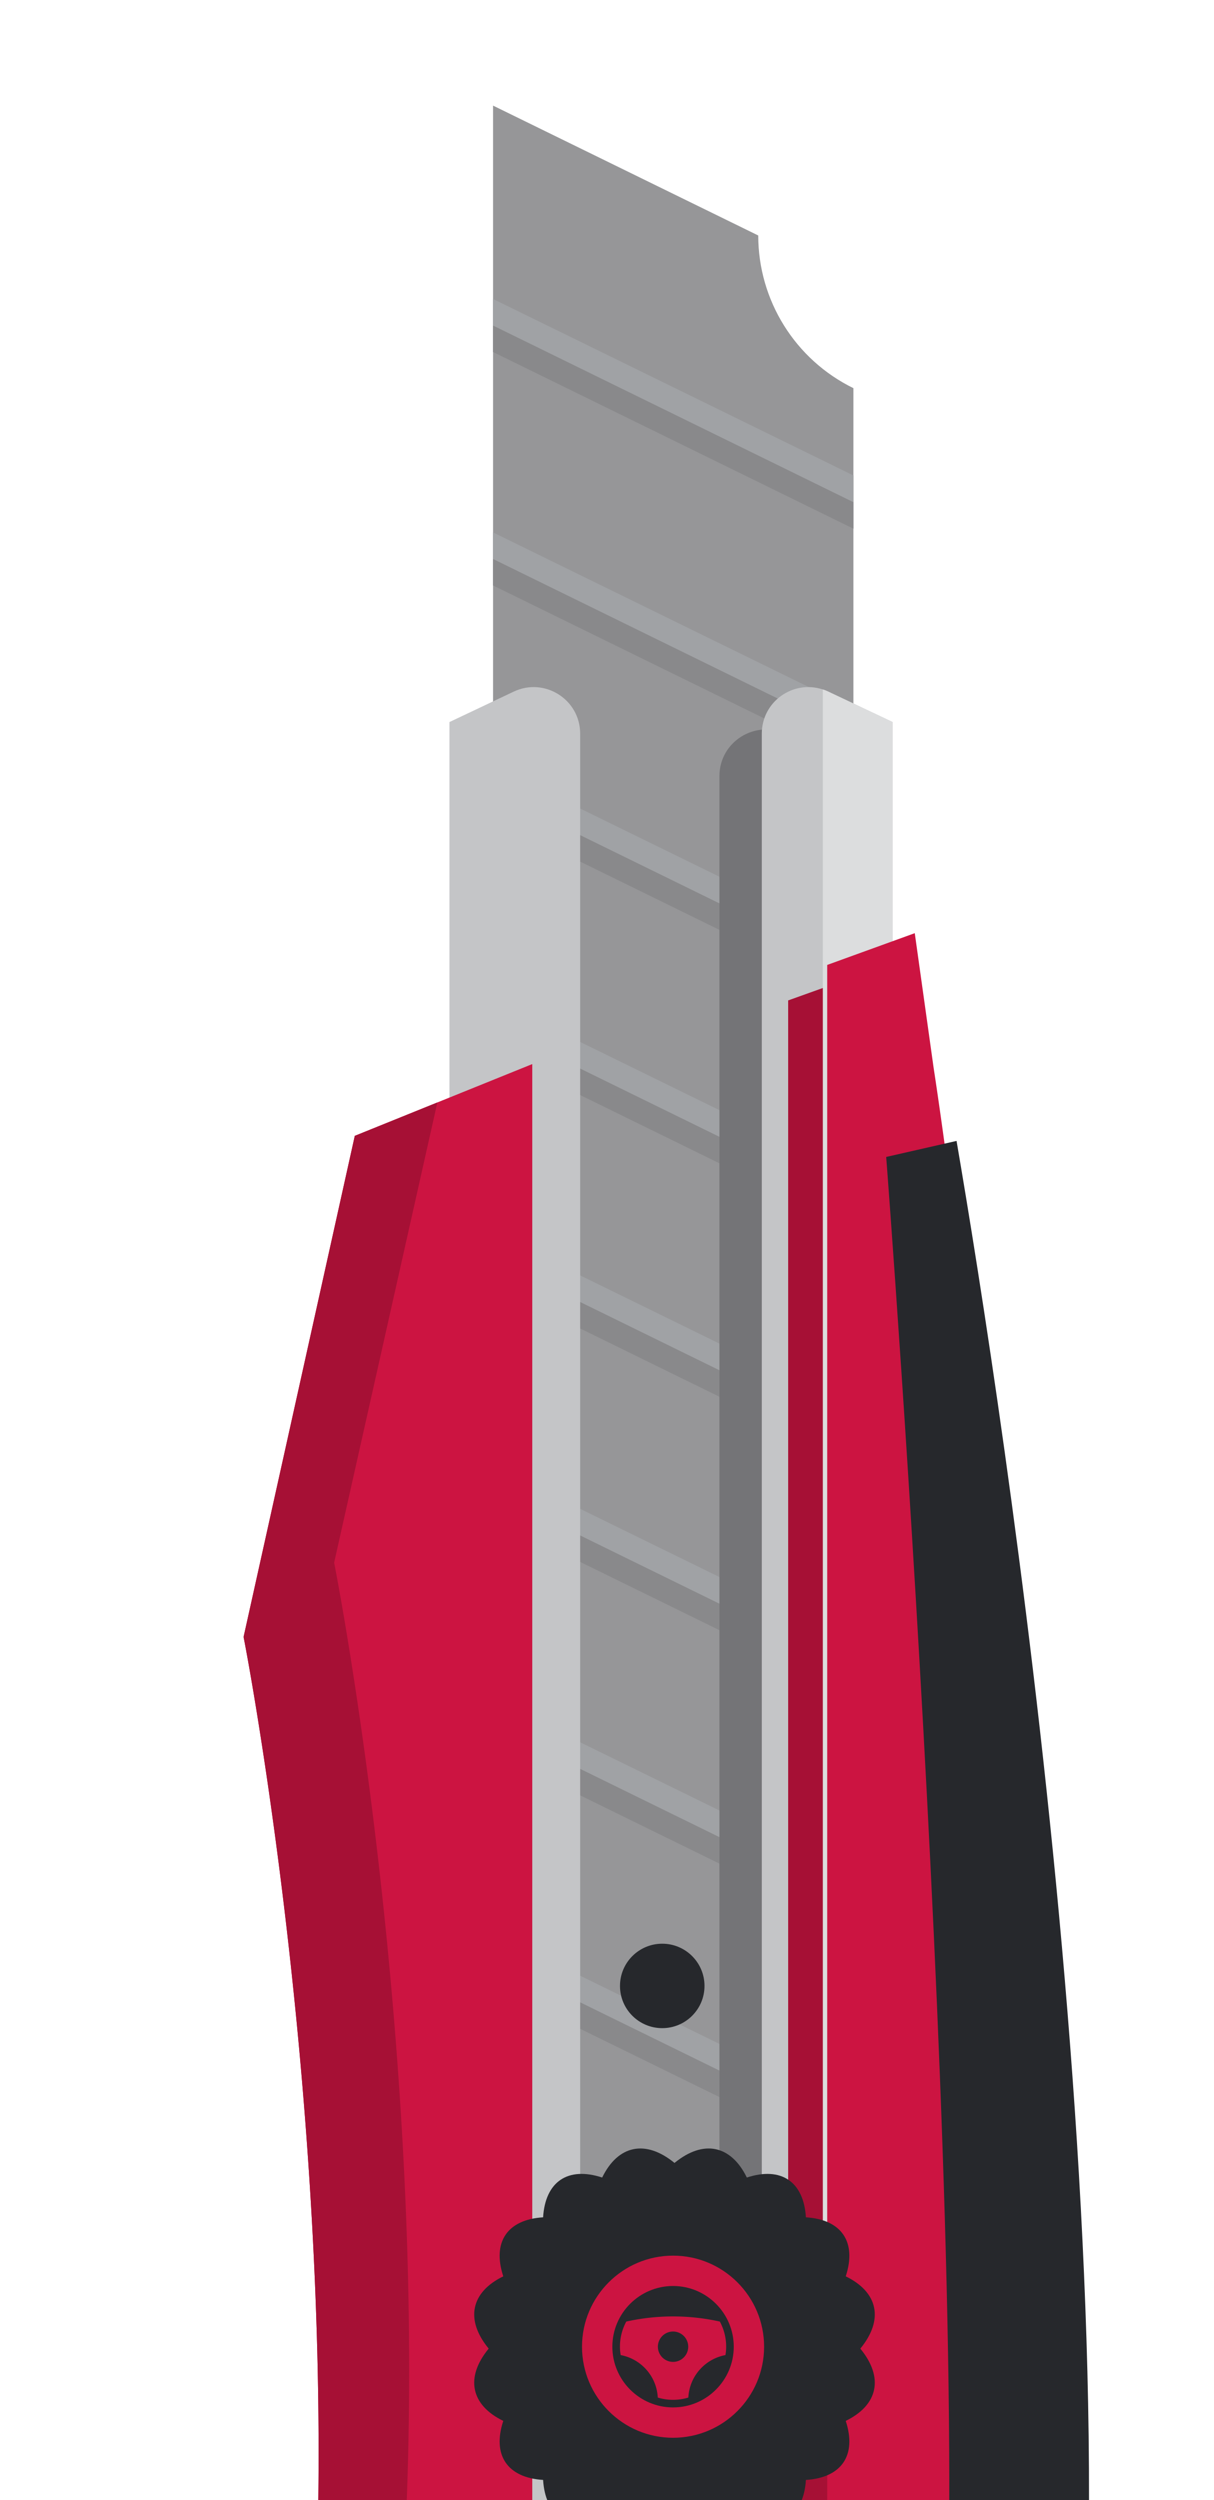 <svg xmlns="http://www.w3.org/2000/svg" viewBox="0 0 340 700"><g fill="none" fill-rule="evenodd"><path fill="#969698" d="M138.087 1006.086V29.568l74.272 36.366c0 18.161 10.32 34.758 26.653 42.75v815.83L214.16 971.8l-76.073 34.285Z"/><path fill="#89898B" d="M239.011 148.029 138.086 98.565v-7.424l100.925 49.416zM239.011 213.391l-100.924-49.464v-7.424l100.924 49.416zM239.011 278.753l-100.924-49.464v-7.424l100.924 49.416zM239.011 344.115l-100.925-49.464v-7.424l100.925 49.416zM239.011 409.477l-100.925-49.464v-7.424l100.925 49.416zM239.011 474.839l-100.925-49.464v-7.424l100.925 49.416zM239.011 540.201l-100.925-49.464v-7.424l100.925 49.416zM239.012 605.564 138.087 556.1v-7.424l100.925 49.416zM239.011 670.925l-100.925-49.464v-7.424l100.925 49.416zM239.011 736.287l-100.925-49.464v-7.424l100.925 49.416z"/><path fill="#A0A2A5" d="M239.011 140.604 138.086 91.14v-7.424l100.925 49.416zM239.011 205.966l-100.925-49.464v-7.424l100.925 49.416zM239.011 271.328l-100.925-49.464v-7.424l100.925 49.416zM239.011 336.69l-100.925-49.464v-7.424l100.925 49.416zM239.011 402.052l-100.925-49.464v-7.424l100.925 49.416zM239.011 467.414 138.086 417.95v-7.424l100.925 49.416zM239.012 532.777l-100.925-49.464v-7.424l100.925 49.416zM239.012 598.139l-100.925-49.464v-7.424l100.925 49.416zM239.012 663.501l-100.925-49.464v-7.424l100.925 49.416zM239.012 728.863l-100.925-49.464v-7.424l100.925 49.416z"/><path fill="#747477" d="m238.096 214.045-17.991-8.521c-8.648-4.095-18.617 2.204-18.617 11.763v779.39l36.608-38.62V214.045Z"/><path fill="#C4C5C7" d="M213.355 984.806V205.438c0-9.033 8.804-15.134 17.087-12.39.52.14 1.042.378 1.562.613l17.99 8.513v743.998l-36.64 38.634Z"/><path fill="#A61035" d="m187.697 938.43-20.498 8.683c-6.262 2.632-12.82 1.989-18.13-.856v54.879l64.3-28.978v12.65l26.861-28.34a233.484 233.484 0 0 0 9.748-20.937V304.576l-4.719-33.241-24.522 8.778v608.78c0 21.571-13.015 41.038-33.04 49.537"/><path fill="#DCDDDE" d="M249.994 665.606h-19.551V193.048c.52.142 1.041.377 1.562.615l17.99 8.512v463.43Z"/><path fill="#C4C5C7" d="m125.875 202.174 17.992-8.52c8.647-4.096 18.616 2.204 18.616 11.762v779.391l-36.608-38.62V202.173Z"/><path fill="#CC1441" d="M55.578 905.598c55.622-138.415 28.118-352.586 16.757-423.52-2.414-15.131-4.117-23.739-4.117-23.739l31.148-140.306 49.705-20.096v628.658c0 14.944 15.29 25.015 29.064 19.151l20.498-8.795c20.022-8.607 33.04-28.326 33.04-50.174V270.178l24.523-8.893 5.3 37.832s1.138 7.285 2.935 20.334c10.557 74.764 44.452 338.259 24.284 496.297-3.928 30.88-8.994 56.936-14.864 79.021-11.503 42.842-26.177 70.886-42.177 90.465-25.374 31.068-54.25 40.666-79.052 53.956a64.646 64.646 0 0 1-3.551 1.796c-11.078 5.39-25.043 9.836-39.338 11.68-50.604 6.43-105.515-19.294-54.155-147.068"/><path fill="#A61035" d="M109.732 1052.666c14.296-1.844 28.26-6.289 39.339-11.68a62.74 62.74 0 0 0 3.55-1.798c24.805-13.288 53.68-22.888 79.052-53.956a154.05 154.05 0 0 0 4.615-5.967c-19.63 15.615-40.066 23.339-58.304 33.007a62.664 62.664 0 0 1-3.551 1.779c-11.078 5.334-25.043 9.732-39.338 11.559-50.604 6.36-105.515-19.093-54.155-145.52 55.622-136.959 28.12-348.872 16.757-419.06-2.414-14.974-4.117-23.489-4.117-23.489l28.91-128.859-23.124 9.352-31.148 140.303s1.703 8.608 4.117 23.741c11.36 70.934 38.865 285.105-16.757 423.52-51.36 127.774 3.55 153.5 54.154 147.068"/><path fill="#26282C" d="M168.648 705.51c-9.608 3.15-15.931-1.144-16.544-11.139-10.008-.613-14.307-6.93-11.154-16.527-9.092-4.431-10.733-12.143-4.088-20.236-6.645-8.096-5.004-15.808 4.088-20.24-3.153-9.597 1.146-15.914 11.154-16.524.613-9.998 6.936-14.292 16.544-11.142 4.433-9.083 12.153-10.722 20.257-4.087 8.101-6.635 15.822-4.996 20.257 4.087 9.608-3.15 15.931 1.144 16.544 11.142 10.009.61 14.304 6.927 11.154 16.525 9.09 4.43 10.733 12.143 4.088 20.239 6.645 8.093 5.002 15.805-4.088 20.236 3.15 9.598-1.145 15.914-11.154 16.527-.613 9.995-6.936 14.29-16.544 11.14-4.435 9.082-12.156 10.724-20.257 4.086-8.104 6.638-15.824 4.996-20.257-4.087Z"/><path fill="#CC1441" d="M192.75 657.07a4.256 4.256 0 0 1-4.25 4.25 4.256 4.256 0 0 1-4.25-4.25 4.256 4.256 0 0 1 4.25-4.25 4.256 4.256 0 0 1 4.25 4.25m-17.349-7.04a14.777 14.777 0 0 0-1.776 7.04c0 .801.08 1.58.204 2.348 5.716 1.06 10.094 5.944 10.39 11.892a14.773 14.773 0 0 0 8.563 0c.295-5.948 4.673-10.832 10.389-11.892a14.75 14.75 0 0 0 .204-2.348c0-2.544-.644-4.943-1.776-7.04a60.426 60.426 0 0 0-26.197 0"/><path fill="#CC1441" d="M188.5 674.07c-9.373 0-17-7.627-17-17 0-9.373 7.627-17 17-17 9.373 0 17 7.627 17 17 0 9.373-7.627 17-17 17m-25.5-17c0 14.061 11.439 25.5 25.5 25.5s25.5-11.439 25.5-25.5-11.439-25.5-25.5-25.5-25.5 11.439-25.5 25.5Z"/><path fill="#26282C" d="M279.333 894.768c-14.133-26.483-25.911-63.557-18.21-107.392 15.796-89.85-12.93-463.434-12.93-463.434l19.706-4.49c12.812 74.764 53.948 338.256 29.473 496.295-4.768 30.88-10.915 56.938-18.039 79.02M185.472 567.876c-6.536 0-11.834-5.293-11.834-11.822 0-6.529 5.298-11.822 11.834-11.822s11.834 5.293 11.834 11.822c0 6.53-5.298 11.822-11.834 11.822"/></g></svg>